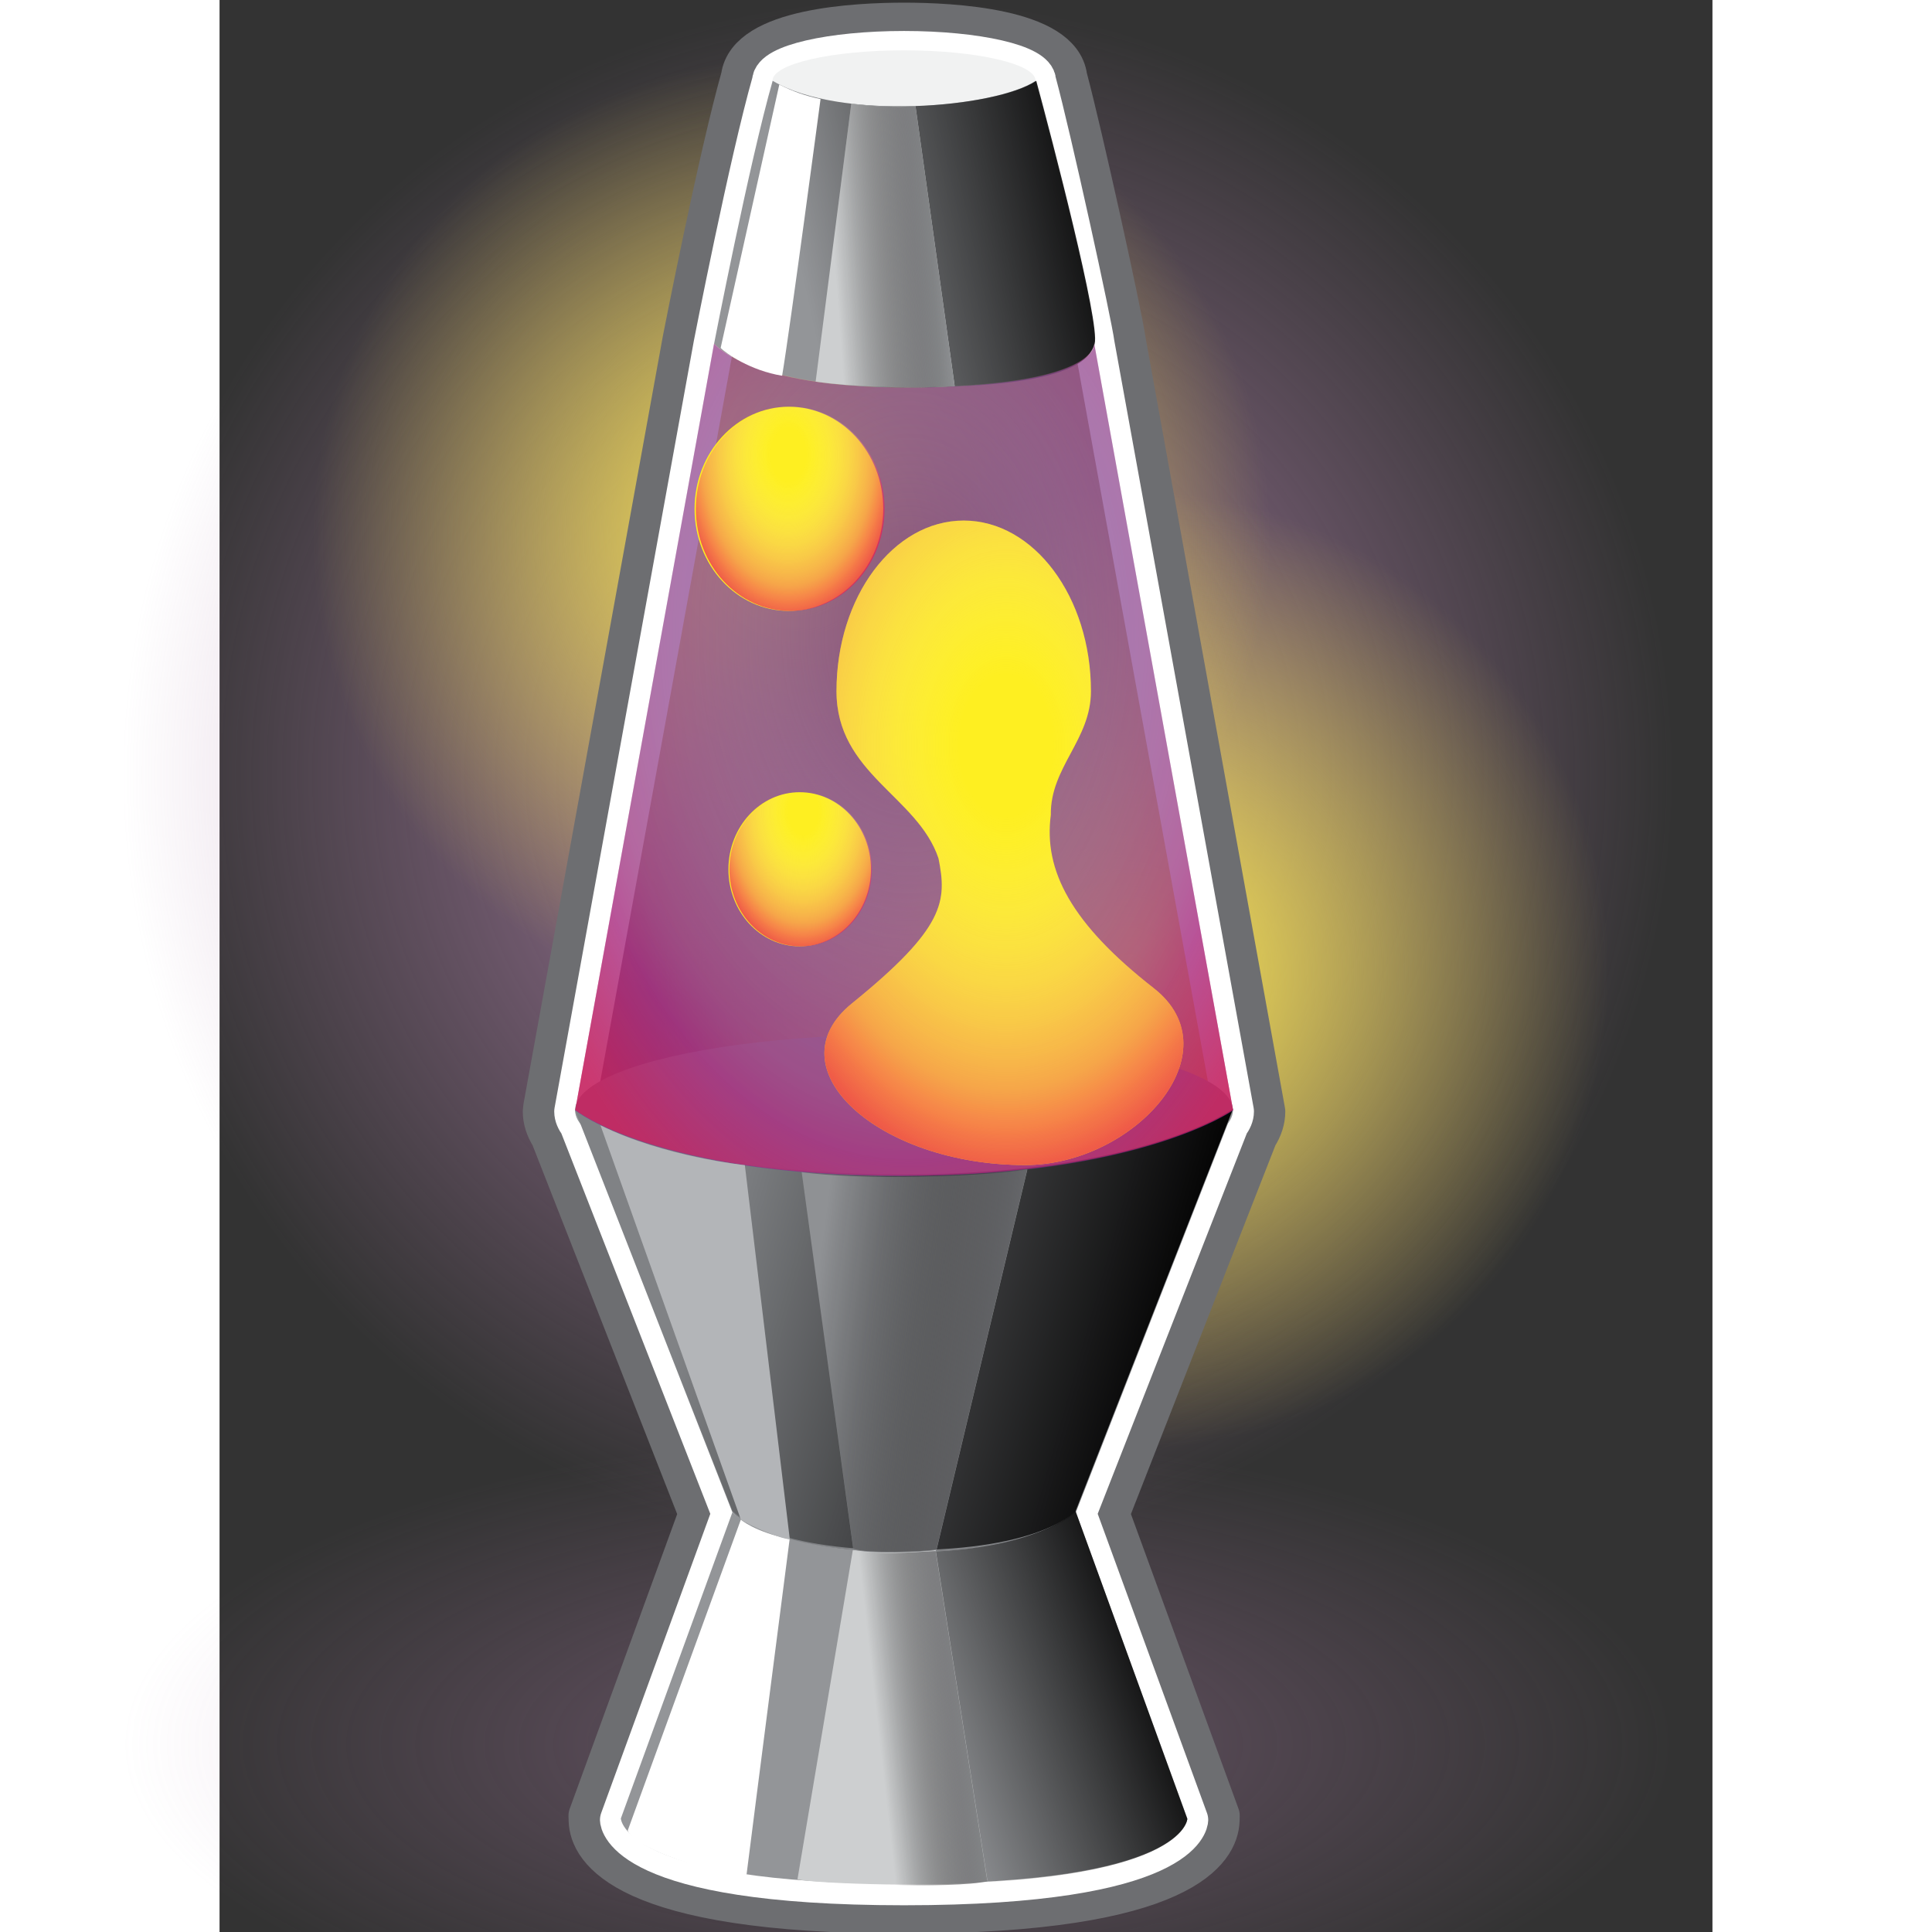 <svg xmlns="http://www.w3.org/2000/svg" width="48" height="48" xmlns:xlink="http://www.w3.org/1999/xlink" version="1" viewBox="0 0 612 792" enable-background="new 0 0 612 792"><rect x="0" y="0" width="612" height="792" fill="#333333" stroke="none"/><defs><linearGradient id="w"><stop offset="0" stop-color="#ad7fa8" stop-opacity=".441"/><stop offset="1" stop-color="#ad7fa8" stop-opacity="0"/></linearGradient><linearGradient id="v"><stop offset="0" stop-color="#fce94f"/><stop offset="1" stop-color="#fce94f" stop-opacity="0"/></linearGradient><linearGradient id="u"><stop offset="0" stop-color="#ad7fa8"/><stop offset="1" stop-color="#ad7fa8" stop-opacity="0"/></linearGradient><linearGradient id="t"><stop offset="0"/><stop offset="1" stop-opacity="0"/></linearGradient><linearGradient x1="324.897" x2="317.909" y1="377.574" y2="379.106" xlink:href="#a" gradientUnits="userSpaceOnUse"/><linearGradient x1="326.124" x2="315.869" y1="406.092" y2="403.19" xlink:href="#b" gradientUnits="userSpaceOnUse"/><linearGradient x1="325.934" x2="320.168" y1="412.134" y2="414.158" xlink:href="#c" gradientUnits="userSpaceOnUse"/><radialGradient cx="322.547" cy="391.091" r="11.656" xlink:href="#d" gradientUnits="userSpaceOnUse" gradientTransform="matrix(0 -1 .6 0 87.892 713.638)"/><radialGradient cx="318.05" cy="393.534" r="3.082" xlink:href="#SVGID_5_" gradientUnits="userSpaceOnUse" gradientTransform="matrix(0 -1 .6 0 81.93 711.583)"/><radialGradient cx="319.369" cy="385.682" r="4.082" xlink:href="#e" gradientUnits="userSpaceOnUse" gradientTransform="matrix(0 -1 .6 0 87.96 705.051)"/><radialGradient cx="320.415" cy="388.379" r="15.988" xlink:href="#f" gradientUnits="userSpaceOnUse" gradientTransform="matrix(0 -1 .6 0 87.387 708.794)"/><linearGradient x1="321.242" x2="318.73" y1="378.888" y2="379.072" xlink:href="#g" gradientUnits="userSpaceOnUse"/><linearGradient x1="321.976" x2="319.663" y1="414.489" y2="414.75" xlink:href="#h" gradientUnits="userSpaceOnUse"/><linearGradient x1="322.713" x2="318.146" y1="406.195" y2="405.582" xlink:href="#i" gradientUnits="userSpaceOnUse"/><linearGradient x1="283.466" x2="275.789" y1="377.052" y2="378.735" xlink:href="#j" gradientUnits="userSpaceOnUse"/><linearGradient x1="284.966" x2="273.631" y1="405.82" y2="402.613" xlink:href="#k" gradientUnits="userSpaceOnUse"/><linearGradient x1="284.537" x2="278.252" y1="411.558" y2="413.764" xlink:href="#l" gradientUnits="userSpaceOnUse"/><radialGradient cx="286.14" cy="390.674" r="11.657" xlink:href="#m" gradientUnits="userSpaceOnUse" gradientTransform="matrix(0 -1 .663 0 21.805 676.814)"/><radialGradient cx="281.718" cy="392.291" r="3.762" xlink:href="#n" gradientUnits="userSpaceOnUse" gradientTransform="matrix(0 -1 .663 0 15.845 674.009)"/><radialGradient cx="282.927" cy="384.708" r="4.418" xlink:href="#o" gradientUnits="userSpaceOnUse" gradientTransform="matrix(0 -1 .663 0 22.21 667.635)"/><radialGradient cx="284.007" cy="387.963" r="15.989" xlink:href="#p" gradientUnits="userSpaceOnUse" gradientTransform="matrix(0 -1 .663 0 21.245 671.97)"/><linearGradient x1="279.453" x2="276.675" y1="378.463" y2="378.666" xlink:href="#q" gradientUnits="userSpaceOnUse"/><linearGradient x1="280.284" x2="277.727" y1="414.05" y2="414.338" xlink:href="#r" gradientUnits="userSpaceOnUse"/><linearGradient x1="281.117" x2="276.068" y1="405.809" y2="405.131" xlink:href="#s" gradientUnits="userSpaceOnUse"/><linearGradient id="a" x1="324.897" x2="317.909" y1="377.574" y2="379.106" gradientUnits="userSpaceOnUse"><stop offset="0"/><stop offset=".09" stop-opacity=".91"/><stop offset="1" stop-opacity="0"/></linearGradient><linearGradient id="b" x1="326.124" x2="315.869" y1="406.092" y2="403.19" gradientUnits="userSpaceOnUse"><stop offset="0"/><stop offset=".09" stop-opacity=".91"/><stop offset="1" stop-opacity="0"/></linearGradient><linearGradient id="c" x1="325.934" x2="320.168" y1="412.134" y2="414.158" gradientUnits="userSpaceOnUse"><stop offset="0"/><stop offset=".09" stop-opacity=".91"/><stop offset="1" stop-opacity="0"/></linearGradient><radialGradient id="d" cx="322.547" cy="391.091" r="11.656" gradientTransform="matrix(0 -1 .6 0 87.892 713.638)" gradientUnits="userSpaceOnUse"><stop offset=".147" stop-color="#F7F7D1" stop-opacity="0"/><stop offset=".21" stop-color="#F6E9C9" stop-opacity=".052"/><stop offset=".333" stop-color="#F4CCB6" stop-opacity=".154"/><stop offset=".501" stop-color="#F19C99" stop-opacity=".294"/><stop offset=".708" stop-color="#EE5877" stop-opacity=".465"/><stop offset=".798" stop-color="#EE2469" stop-opacity=".54"/><stop offset=".798" stop-color="#EE2468" stop-opacity=".542"/><stop offset=".853" stop-color="#EA205C" stop-opacity=".652"/><stop offset=".906" stop-color="#E81D53" stop-opacity=".759"/><stop offset=".956" stop-color="#E71B4D" stop-opacity=".861"/><stop offset="1" stop-color="#E71A4B" stop-opacity=".95"/></radialGradient><radialGradient id="e" cx="319.369" cy="385.682" r="4.082" gradientTransform="matrix(0 -1 .6 0 87.96 705.051)" gradientUnits="userSpaceOnUse"><stop offset=".147" stop-color="#F7F7D1" stop-opacity="0"/><stop offset=".21" stop-color="#F6E9C9" stop-opacity=".052"/><stop offset=".333" stop-color="#F4CCB6" stop-opacity=".154"/><stop offset=".501" stop-color="#F19C99" stop-opacity=".294"/><stop offset=".708" stop-color="#EE5877" stop-opacity=".465"/><stop offset=".798" stop-color="#EE2469" stop-opacity=".54"/><stop offset=".798" stop-color="#EE2468" stop-opacity=".542"/><stop offset=".853" stop-color="#EA205C" stop-opacity=".652"/><stop offset=".906" stop-color="#E81D53" stop-opacity=".759"/><stop offset=".956" stop-color="#E71B4D" stop-opacity=".861"/><stop offset="1" stop-color="#E71A4B" stop-opacity=".95"/></radialGradient><radialGradient id="f" cx="320.415" cy="388.379" r="15.988" gradientTransform="matrix(0 -1 .6 0 87.387 708.794)" gradientUnits="userSpaceOnUse"><stop offset=".147" stop-color="#F7F7D1" stop-opacity="0"/><stop offset=".21" stop-color="#F6E9C9" stop-opacity=".052"/><stop offset=".333" stop-color="#F4CCB6" stop-opacity=".154"/><stop offset=".501" stop-color="#F19C99" stop-opacity=".294"/><stop offset=".708" stop-color="#EE5877" stop-opacity=".465"/><stop offset=".798" stop-color="#EE2469" stop-opacity=".54"/><stop offset=".798" stop-color="#EE2468" stop-opacity=".542"/><stop offset=".853" stop-color="#EA205C" stop-opacity=".652"/><stop offset=".906" stop-color="#E81D53" stop-opacity=".759"/><stop offset=".956" stop-color="#E71B4D" stop-opacity=".861"/><stop offset="1" stop-color="#E71A4B" stop-opacity=".95"/></radialGradient><linearGradient id="g" x1="321.242" x2="318.73" y1="378.888" y2="379.072" gradientUnits="userSpaceOnUse"><stop offset="0" stop-color="#939598"/><stop offset=".019" stop-color="#8F9194" stop-opacity=".981"/><stop offset=".156" stop-color="#737577" stop-opacity=".844"/><stop offset=".3" stop-color="#5B5B5E" stop-opacity=".7"/><stop offset=".451" stop-color="#454547" stop-opacity=".549"/><stop offset=".61" stop-color="#2A292A" stop-opacity=".39"/><stop offset=".784" stop-color="#0D0D0E" stop-opacity=".216"/><stop offset="1" stop-opacity="0"/></linearGradient><linearGradient id="h" x1="321.976" x2="319.663" y1="414.489" y2="414.75" gradientUnits="userSpaceOnUse"><stop offset="0" stop-color="#939598"/><stop offset=".019" stop-color="#8F9194" stop-opacity=".981"/><stop offset=".156" stop-color="#737577" stop-opacity=".844"/><stop offset=".3" stop-color="#5B5B5E" stop-opacity=".7"/><stop offset=".451" stop-color="#454547" stop-opacity=".549"/><stop offset=".61" stop-color="#2A292A" stop-opacity=".39"/><stop offset=".784" stop-color="#0D0D0E" stop-opacity=".216"/><stop offset="1" stop-opacity="0"/></linearGradient><linearGradient id="i" x1="322.713" x2="318.146" y1="406.195" y2="405.582" gradientUnits="userSpaceOnUse"><stop offset="0" stop-color="#6D6E71"/><stop offset=".137" stop-color="#5A5B5E" stop-opacity=".864"/><stop offset=".321" stop-color="#454547" stop-opacity=".679"/><stop offset=".518" stop-color="#29292A" stop-opacity=".482"/><stop offset=".733" stop-color="#0D0D0E" stop-opacity=".268"/><stop offset="1" stop-opacity="0"/></linearGradient><linearGradient id="j" x1="283.466" x2="275.789" y1="377.052" y2="378.735" gradientUnits="userSpaceOnUse"><stop offset="0"/><stop offset=".09" stop-opacity=".91"/><stop offset="1" stop-opacity="0"/></linearGradient><linearGradient id="k" x1="284.966" x2="273.631" y1="405.82" y2="402.613" gradientUnits="userSpaceOnUse"><stop offset="0"/><stop offset=".09" stop-opacity=".91"/><stop offset="1" stop-opacity="0"/></linearGradient><linearGradient id="l" x1="284.537" x2="278.252" y1="411.558" y2="413.764" gradientUnits="userSpaceOnUse"><stop offset="0"/><stop offset=".09" stop-opacity=".91"/><stop offset="1" stop-opacity="0"/></linearGradient><radialGradient id="m" cx="286.14" cy="390.674" r="11.657" gradientTransform="matrix(0 -1 .663 0 21.805 676.814)" gradientUnits="userSpaceOnUse"><stop offset=".147" stop-color="#F7F7D1" stop-opacity="0"/><stop offset=".21" stop-color="#F6E9C9" stop-opacity=".052"/><stop offset=".333" stop-color="#F4CCB6" stop-opacity=".154"/><stop offset=".501" stop-color="#F19C99" stop-opacity=".294"/><stop offset=".708" stop-color="#EE5877" stop-opacity=".465"/><stop offset=".798" stop-color="#EE2469" stop-opacity=".54"/><stop offset=".798" stop-color="#EE2468" stop-opacity=".542"/><stop offset=".853" stop-color="#EA205C" stop-opacity=".652"/><stop offset=".906" stop-color="#E81D53" stop-opacity=".759"/><stop offset=".956" stop-color="#E71B4D" stop-opacity=".861"/><stop offset="1" stop-color="#E71A4B" stop-opacity=".95"/></radialGradient><radialGradient id="o" cx="282.927" cy="384.708" r="4.418" gradientTransform="matrix(0 -1 .663 0 22.21 667.635)" gradientUnits="userSpaceOnUse"><stop offset=".147" stop-color="#F7F7D1" stop-opacity="0"/><stop offset=".21" stop-color="#F6E9C9" stop-opacity=".052"/><stop offset=".333" stop-color="#F4CCB6" stop-opacity=".154"/><stop offset=".501" stop-color="#F19C99" stop-opacity=".294"/><stop offset=".708" stop-color="#EE5877" stop-opacity=".465"/><stop offset=".798" stop-color="#EE2469" stop-opacity=".54"/><stop offset=".798" stop-color="#EE2468" stop-opacity=".542"/><stop offset=".853" stop-color="#EA205C" stop-opacity=".652"/><stop offset=".906" stop-color="#E81D53" stop-opacity=".759"/><stop offset=".956" stop-color="#E71B4D" stop-opacity=".861"/><stop offset="1" stop-color="#E71A4B" stop-opacity=".95"/></radialGradient><radialGradient id="p" cx="284.007" cy="387.963" r="15.989" gradientTransform="matrix(0 -1 .663 0 21.245 671.97)" gradientUnits="userSpaceOnUse"><stop offset=".147" stop-color="#F7F7D1" stop-opacity="0"/><stop offset=".21" stop-color="#F6E9C9" stop-opacity=".052"/><stop offset=".333" stop-color="#F4CCB6" stop-opacity=".154"/><stop offset=".501" stop-color="#F19C99" stop-opacity=".294"/><stop offset=".708" stop-color="#EE5877" stop-opacity=".465"/><stop offset=".798" stop-color="#EE2469" stop-opacity=".54"/><stop offset=".798" stop-color="#EE2468" stop-opacity=".542"/><stop offset=".853" stop-color="#EA205C" stop-opacity=".652"/><stop offset=".906" stop-color="#E81D53" stop-opacity=".759"/><stop offset=".956" stop-color="#E71B4D" stop-opacity=".861"/><stop offset="1" stop-color="#E71A4B" stop-opacity=".95"/></radialGradient><linearGradient id="q" x1="279.453" x2="276.675" y1="378.463" y2="378.666" gradientUnits="userSpaceOnUse"><stop offset="0" stop-color="#939598"/><stop offset=".019" stop-color="#8F9194" stop-opacity=".981"/><stop offset=".156" stop-color="#737577" stop-opacity=".844"/><stop offset=".3" stop-color="#5B5B5E" stop-opacity=".7"/><stop offset=".451" stop-color="#454547" stop-opacity=".549"/><stop offset=".61" stop-color="#2A292A" stop-opacity=".39"/><stop offset=".784" stop-color="#0D0D0E" stop-opacity=".216"/><stop offset="1" stop-opacity="0"/></linearGradient><linearGradient id="r" x1="280.284" x2="277.727" y1="414.05" y2="414.338" gradientUnits="userSpaceOnUse"><stop offset="0" stop-color="#939598"/><stop offset=".019" stop-color="#8F9194" stop-opacity=".981"/><stop offset=".156" stop-color="#737577" stop-opacity=".844"/><stop offset=".3" stop-color="#5B5B5E" stop-opacity=".7"/><stop offset=".451" stop-color="#454547" stop-opacity=".549"/><stop offset=".61" stop-color="#2A292A" stop-opacity=".39"/><stop offset=".784" stop-color="#0D0D0E" stop-opacity=".216"/><stop offset="1" stop-opacity="0"/></linearGradient><linearGradient id="s" x1="281.117" x2="276.068" y1="405.809" y2="405.131" gradientUnits="userSpaceOnUse"><stop offset="0" stop-color="#6D6E71"/><stop offset=".137" stop-color="#5A5B5E" stop-opacity=".864"/><stop offset=".321" stop-color="#454547" stop-opacity=".679"/><stop offset=".518" stop-color="#29292A" stop-opacity=".482"/><stop offset=".733" stop-color="#0D0D0E" stop-opacity=".268"/><stop offset="1" stop-opacity="0"/></linearGradient><linearGradient id="K" x1="281.117" x2="276.068" y1="405.809" y2="405.131" xlink:href="#s" gradientUnits="userSpaceOnUse" gradientTransform="matrix(16.906 0 0 16.906 -4425.639 -6299.252)"/><linearGradient id="J" x1="280.284" x2="277.727" y1="414.05" y2="414.338" xlink:href="#r" gradientUnits="userSpaceOnUse" gradientTransform="matrix(16.906 0 0 16.906 -4425.639 -6299.252)"/><linearGradient id="I" x1="279.453" x2="276.675" y1="378.463" y2="378.666" xlink:href="#q" gradientUnits="userSpaceOnUse" gradientTransform="matrix(16.906 0 0 16.906 -4425.639 -6299.252)"/><radialGradient id="E" cx="284.007" cy="387.963" r="15.989" xlink:href="#p" gradientUnits="userSpaceOnUse" gradientTransform="matrix(0 -16.906 11.21 0 -4066.47 5061.156)"/><radialGradient id="F" cx="286.14" cy="390.674" r="11.657" xlink:href="#m" gradientUnits="userSpaceOnUse" gradientTransform="matrix(0 -16.906 11.21 0 -4057.003 5143.055)"/><linearGradient id="D" x1="284.537" x2="278.252" y1="411.558" y2="413.764" xlink:href="#l" gradientUnits="userSpaceOnUse" gradientTransform="matrix(16.906 0 0 16.906 -4425.639 -6299.252)"/><linearGradient id="C" x1="284.966" x2="273.631" y1="405.82" y2="402.613" xlink:href="#k" gradientUnits="userSpaceOnUse" gradientTransform="matrix(16.906 0 0 16.906 -4425.639 -6299.252)"/><linearGradient id="B" x1="283.466" x2="275.789" y1="377.052" y2="378.735" xlink:href="#j" gradientUnits="userSpaceOnUse" gradientTransform="matrix(16.906 0 0 16.906 -4425.639 -6299.252)"/><linearGradient x1="322.713" x2="318.146" y1="406.195" y2="405.582" xlink:href="#i" gradientUnits="userSpaceOnUse" gradientTransform="matrix(10.649 0 0 10.649 -2884.128 -3823.603)"/><linearGradient x1="321.976" x2="319.663" y1="414.489" y2="414.75" xlink:href="#h" gradientUnits="userSpaceOnUse" gradientTransform="matrix(10.649 0 0 10.649 -2884.128 -3823.603)"/><linearGradient x1="321.242" x2="318.73" y1="378.888" y2="379.072" xlink:href="#g" gradientUnits="userSpaceOnUse" gradientTransform="matrix(10.649 0 0 10.649 -2884.128 -3823.603)"/><radialGradient cx="320.415" cy="388.379" r="15.988" xlink:href="#f" gradientUnits="userSpaceOnUse" gradientTransform="matrix(0 -10.649 6.389 0 -1953.574 3724.07)"/><radialGradient cx="322.547" cy="391.091" r="11.656" xlink:href="#d" gradientUnits="userSpaceOnUse" gradientTransform="matrix(0 -10.649 6.389 0 -1948.196 3775.645)"/><linearGradient x1="325.934" x2="320.168" y1="412.134" y2="414.158" xlink:href="#c" gradientUnits="userSpaceOnUse" gradientTransform="matrix(10.649 0 0 10.649 -2884.128 -3823.603)"/><linearGradient x1="326.124" x2="315.869" y1="406.092" y2="403.19" xlink:href="#b" gradientUnits="userSpaceOnUse" gradientTransform="matrix(10.649 0 0 10.649 -2884.128 -3823.603)"/><linearGradient x1="324.897" x2="317.909" y1="377.574" y2="379.106" xlink:href="#a" gradientUnits="userSpaceOnUse" gradientTransform="matrix(10.649 0 0 10.649 -2884.128 -3823.603)"/><radialGradient id="H" cx="282.927" cy="384.708" r="4.418" xlink:href="#o" gradientUnits="userSpaceOnUse" gradientTransform="matrix(0 -1 .663 0 22.21 667.635)"/><radialGradient id="G" cx="281.718" cy="392.291" r="3.762" xlink:href="#n" gradientUnits="userSpaceOnUse" gradientTransform="matrix(0 -1 .663 0 15.845 674.009)"/><linearGradient x1="280.019" x2="703.79" y1="720.746" y2="720.746" xlink:href="#t" gradientUnits="userSpaceOnUse"/><radialGradient id="y" cx="293.77" cy="302.6" r="318.141" xlink:href="#u" fx="293.77" fy="302.6" gradientUnits="userSpaceOnUse"/><radialGradient id="A" cx="293.77" cy="302.6" r="318.141" xlink:href="#v" fx="293.77" fy="302.6" gradientUnits="userSpaceOnUse"/><radialGradient id="z" cx="293.77" cy="302.6" r="318.141" xlink:href="#v" gradientUnits="userSpaceOnUse" fx="293.77" fy="302.6"/><radialGradient id="x" cx="293.77" cy="302.6" r="318.141" xlink:href="#w" gradientUnits="userSpaceOnUse" fx="293.77" fy="302.6"/></defs><path fill="url(#x)" fill-rule="evenodd" d="M611.9 302.6a318.14 318.14 0 1 1-636.27 0 318.14 318.14 0 1 1 636.28 0z" transform="matrix(1 0 0 .399 -15.626 594.438)" overflow="visible" enable-background="accumulate"/><path fill="url(#y)" fill-rule="evenodd" d="M611.9 302.6a318.14 318.14 0 1 1-636.27 0 318.14 318.14 0 1 1 636.28 0z" transform="translate(-15.626 15.001)" overflow="visible" enable-background="accumulate"/><path fill="url(#z)" fill-rule="evenodd" d="M611.9 302.6a318.14 318.14 0 1 1-636.27 0 318.14 318.14 0 1 1 636.28 0z" transform="matrix(.617 0 0 .617 191.923 210.932)" overflow="visible" enable-background="accumulate"/><path fill="url(#A)" fill-rule="evenodd" d="M611.9 302.6a318.14 318.14 0 1 1-636.27 0 318.14 318.14 0 1 1 636.28 0z" transform="matrix(.617 0 0 .617 53.166 33.423)" overflow="visible" enable-background="accumulate"/><path fill="none" stroke="#6d6e71" stroke-width="16.5" stroke-miterlimit="10" d="M280.6 784.42c-115.57 0-128.9-26.6-129.24-38.04l-.07-2.05 45.13-123.75-60.66-154.72c-2.1-3.34-3.2-6.77-3.2-10.22l.2-1.87 57.07-314.44c.62-3.16 14.52-74.17 23.97-107.83 2.68-19.95 47.3-22.16 66.8-22.16 19.55 0 64.3 2.2 66.84 22.25 6.3 23.55 22.48 97.08 24 107.97l57.2 316.07c0 3.47-1.1 6.9-3.23 10.23l-60.62 154.7 45.17 123.75-.06 2.04c-.4 11.45-13.7 38.06-129.3 38.06z" stroke-linecap="round" stroke-linejoin="round"/><path fill="none" stroke="#fff" stroke-width="16.5" stroke-miterlimit="10" d="M202.55 141.2l-57.1 314.44c0 1.78.8 3.5 2.05 5.2L210 620.47l-45.8 125.58s.83 26.74 116.4 26.74c115.58 0 116.44-26.74 116.44-26.74l-45.87-125.58 62.57-159.65c1.25-1.7 2.05-3.4 2.05-5.2l-57.1-314.42s.92 7.26 0 0c-1.07-8.48-17.64-84.3-24-107.8 0-6.88-24.22-12.45-54.1-12.45-29.85 0-54.04 5.57-54.04 12.45-9.45 33.17-24 107.8-24 107.8" stroke-linecap="round" stroke-linejoin="round"/><ellipse cx="278.376" cy="399.526" fill="#939598" rx="7.976" ry="1.839" transform="matrix(16.906 0 0 16.906 -4425.639 -6299.252)"/><ellipse cx="278.377" cy="374.561" fill="#f1f2f2" rx="3.189" ry=".736" transform="matrix(16.906 0 0 16.906 -4425.639 -6299.252)"/><path fill="#939598" d="M226.73 33.13c-9.46 33.15-24 107.77-24 107.77s14.5 17.97 77.9 17.97c63.37 0 75.66-9.65 77.9-17.97 2.24-8.3-17.6-84.27-23.98-107.77-16.53 11.04-80.1 16.58-107.82 0z"/><path fill="url(#B)" d="M226.95 33.13c-9.46 33.15-23.98 107.77-23.98 107.77s14.52 17.97 77.9 17.97c63.35 0 75.64-9.65 77.88-17.97 2.28-8.3-17.57-84.27-23.94-107.77-16.5 11.04-80.1 16.58-107.85 0z"/><path fill="#808285" d="M145.78 455.2l64.46 164.74s13.1 16.2 70.4 16.2c57.26 0 70.4-16.2 70.4-16.2l64.43-164.75s-36.35 26.92-135.6 26.92-134.1-26.93-134.1-26.93z"/><path fill="url(#C)" d="M145.74 454.5l64.47 164.74s13.14 16.25 70.4 16.25c57.27 0 70.4-16.26 70.4-16.26l64.47-164.73s-36.4 26.94-135.6 26.94c-99.23 0-134.13-26.93-134.13-26.93z"/><path fill="#939598" d="M164.5 745.48l45.74-125.54s15.22 16.2 70.4 16.2c55.33 0 70.4-16.2 70.4-16.2l45.7 125.54s-.84 26.75-116.1 26.75c-115.27 0-116.13-26.75-116.13-26.75z"/><path fill="url(#D)" d="M164.5 745.65l45.7-125.54s15.26 16.25 70.44 16.25c55.33 0 70.2-17.1 70.2-17.1l45.9 126.4s-.84 26.78-116.1 26.78c-115.3 0-116.13-26.78-116.13-26.78z"/><path fill="#6a2c91" d="M202.72 140.9L145.8 455.2s33.28 26.92 134.1 26.92c97.7 0 135.58-26.93 135.58-26.93l-56.92-314.3s2.25 17.96-77.9 17.96c-63.8 0-77.94-17.97-77.94-17.97z" opacity=".68"/><path fill="url(#E)" d="M202.72 140.72L145.8 455s33.32 26.95 134.1 26.95c97.73 0 135.58-26.95 135.58-26.95l-56.92-314.28s2.25 17.95-77.9 17.95c-63.8 0-77.94-17.95-77.94-17.95z" opacity=".68"/><path fill="#feef21" d="M340.77 334.04c-.23-19.6 16.45-30.7 16.45-50.7 0-38.63-23.38-69.94-52.17-69.94-28.8 0-52.14 31.3-52.14 69.94 0 33.86 33.27 43 41.82 68.55 3.47 17.45 2.9 28.33-35.47 59.42-32.98 26.72 10.9 66.3 71 66.3 44.67 0 86.15-46.32 52.7-72.53-33.8-26.43-45.25-48.2-42.18-71.06z"/><path fill="url(#F)" d="M340.77 334.04c-.23-19.6 16.45-30.7 16.45-50.7 0-38.63-23.38-69.94-52.17-69.94-28.8 0-52.14 31.3-52.14 69.94 0 33.86 33.27 43 41.82 68.55 3.47 17.45 2.9 28.33-35.47 59.42-32.98 26.72 10.9 66.3 71 66.3 44.67 0 86.15-46.32 52.7-72.53-33.8-26.43-45.25-48.2-42.18-71.06z"/><g transform="matrix(16.906 0 0 16.906 -4425.639 -6299.252)"><ellipse cx="275.847" cy="393.683" fill="#feef21" rx="1.728" ry="1.869"/><radialGradient id="n" cx="281.718" cy="392.291" r="3.762" gradientTransform="matrix(0 -1 .663 0 15.845 674.009)" gradientUnits="userSpaceOnUse"><stop offset=".147" stop-color="#F7F7D1" stop-opacity="0"/><stop offset=".21" stop-color="#F6E9C9" stop-opacity=".052"/><stop offset=".333" stop-color="#F4CCB6" stop-opacity=".154"/><stop offset=".501" stop-color="#F19C99" stop-opacity=".294"/><stop offset=".708" stop-color="#EE5877" stop-opacity=".465"/><stop offset=".798" stop-color="#EE2469" stop-opacity=".54"/><stop offset=".798" stop-color="#EE2468" stop-opacity=".542"/><stop offset=".853" stop-color="#EA205C" stop-opacity=".652"/><stop offset=".906" stop-color="#E81D53" stop-opacity=".759"/><stop offset=".956" stop-color="#E71B4D" stop-opacity=".861"/><stop offset="1" stop-color="#E71A4B" stop-opacity=".95"/></radialGradient><ellipse cx="275.869" cy="393.683" fill="url(#G)" rx="1.727" ry="1.869"/></g><ellipse cx="277.286" cy="386.015" fill="#feef21" rx="2.288" ry="2.476" transform="matrix(16.906 0 0 16.906 -4454.391 -6317.378)"/><ellipse cx="277.317" cy="386.015" fill="url(#H)" rx="2.288" ry="2.476" transform="matrix(16.906 0 0 16.906 -4454.391 -6317.378)"/><path fill="#fff" d="M229.46 34.68l-24.04 107.95c2.02 2.14 12.2 9.3 25.2 11.4 3.07-17.98 15.75-113.4 15.75-113.4-6.9-1.54-11.17-3.1-16.9-5.95z"/><path fill="#fff" d="M213.7 622.95L167.33 750.4c2 6.48 29.8 16.84 48.7 18.13C219.1 744 233.7 630.96 233.7 630.96c-14.55-3.1-20-8-20-8z"/><path fill="#cdcfd0" d="M258.98 42.46l-14.62 113.98c14.33 2.08 37.2 3.1 57 1.8L285.3 43.5c-8.3.5-17.48 0-26.32-1.04z"/><path fill="url(#I)" d="M258.98 42.54L244.36 156.5c14.33 2.1 37.2 3.12 57 1.82L285.3 43.56c-8.3.52-17.48 0-26.32-1.02z"/><path fill="#cdcfd0" d="M259.6 635.46l-22.68 134.9c5.92 1.9 65.1 3.63 77.85.52l-21.2-135.4c-12.93.7-19.07 1.4-33.96-.02z"/><path fill="url(#J)" d="M259.64 635.8l-22.72 134.9c5.92 1.9 65.1 3.62 77.85.5l-21.2-135.37c-12.93.7-19.07 1.4-33.93-.03z"/><path fill="#b3b5b8" d="M156.16 461.32l57.55 161.64c4.34 2.84 16.64 8.03 20.06 8.03l-18.43-153.36c0-.02-33.12-3.38-59.17-16.32z"/><path fill="#8f9194" d="M259.8 635.14c4.96 2.08 29.53 1.3 34.1.27l37.24-155.95c-17.5 2.84-69.32 4.4-92.5 1.05l21.17 154.64z"/><path fill="url(#K)" d="M259.8 634.87c4.96 2.08 29.53 1.3 34.1.27l37.24-155.96c-17.5 2.85-69.32 4.43-92.5 1.06l21.17 154.63z"/></svg>